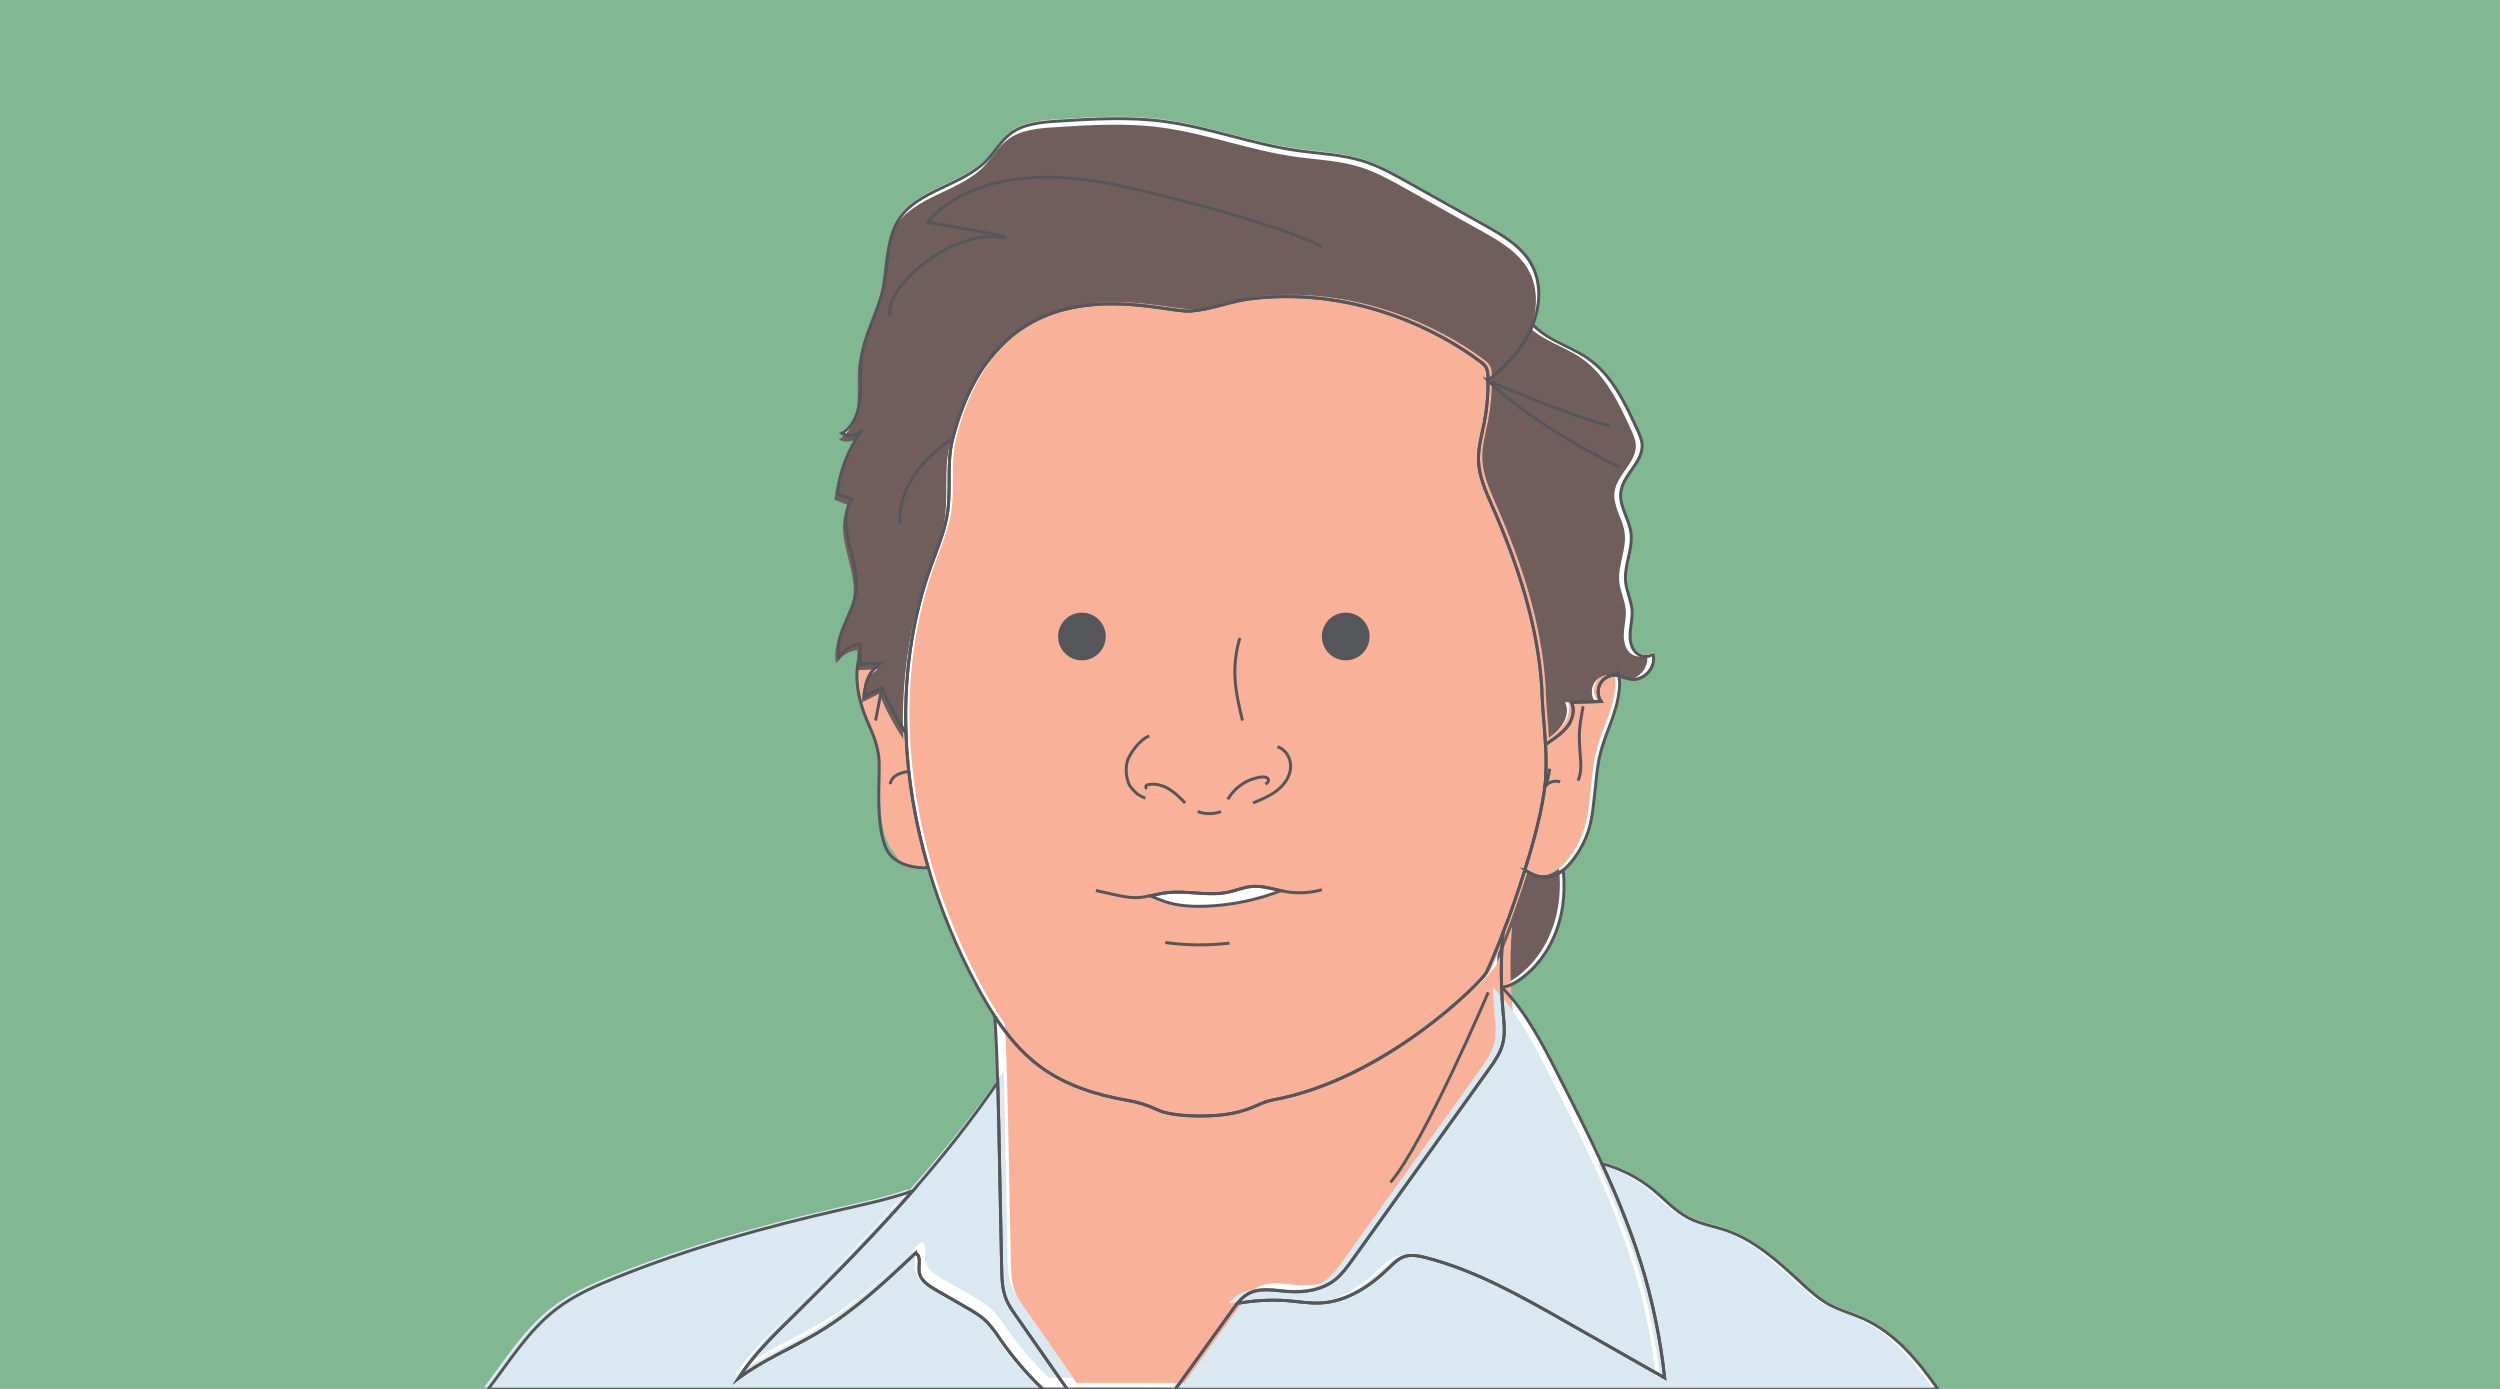 <?xml version="1.0" encoding="UTF-8"?>
<svg id="Layer_1" xmlns="http://www.w3.org/2000/svg" version="1.1" viewBox="0 0 841.89 467.72">
  <!-- Generator: Adobe Illustrator 29.0.0, SVG Export Plug-In . SVG Version: 2.1.0 Build 186)  -->
  <defs>
    <style>
      .st0 {
        fill: #55565a;
      }

      .st1 {
        fill: #81b791;
      }

      .st2 {
        fill: #705e5c;
      }

      .st3 {
        fill: #f9b19a;
      }

      .st4 {
        fill: #fff;
      }

      .st5 {
        fill: #dae9f1;
      }

      .st6 {
        fill: none;
        stroke: #55565a;
        stroke-miterlimit: 10;
      }
    </style>
  </defs>
  <rect class="st1" y="-2.32" width="841.89" height="472.36"/>
  <g>
    <path class="st4" d="M513.46,292.28s0-.04,0-.06c-2.31,7.4-4.91,14.82-7.38,21.25-.54,6.07-.7,12.17-.5,18.26,0,0,0,0,0,0,1.7.02,3.55-.77,5.04-1.72,7.68-4.88,12.83-13.19,14.87-22.05,1.17-5.1,1.37-10.36.84-15.57-1.17.94-2.47,1.68-3.91,2.08-2.86.8-6.35-.12-8.97-2.19Z"/>
    <path class="st4" d="M545.04,226.84c-.06-.01-.12-.04-.18-.05-2.21-.42-4.62.6-5.85,2.48-1.23,1.88-1.2,4.5.08,6.35-3.32.09-6.64.19-9.96.28,1.18,2.46.46,5.5-1.1,7.74-1.57,2.24-3.86,3.85-6.1,5.41-.52.36-1.03.72-1.55,1.08.19,3.75.26,7.65,0,11.55-.3,4.53-1.41,10.36-3.01,16.73-1.11,4.42-2.45,9.11-3.91,13.8,0,.02,0,.04,0,.06,2.61,2.07,6.11,2.98,8.97,2.19,1.44-.4,2.74-1.14,3.91-2.08,1.15-.92,2.18-2.03,3.09-3.18,2.97-3.75,5.08-8.17,6.13-12.83,1.25-5.57,1.64-14.45,2.6-20.08,1.64-9.61,6.16-15.37,7.1-25.08.14-1.4.08-2.93-.22-4.38Z"/>
    <path class="st4" d="M296.93,230.97l-5.73,2.84c-.39-4.26,1.66-8.67,5.18-11.1-2.3.1-4.59.2-6.89.3l.02-3.02c-1.75,5.23-1.11,11.37.49,16.8,2.1,7.18,4.86,9.95,5.83,17.37,1.22,9.32-.73,23.74,4.38,31.63.85,1.31,1.89,2.49,2.63,3.85.33.61,2.36,2.22,3,2.3,2.21.27,4.47.12,6.63-.41-4.34-14.81-6.95-30.08-7.49-45.34-3.19-4.78-5.91-9.87-8.06-15.2Z"/>
    <path class="st4" d="M351.14,467.22c-5.29-5.07-10.09-10.65-14.28-16.66-1.55-2.23-3.05-4.54-5.02-6.41-1.97-1.87-4.35-3.25-6.71-4.6-3.37-1.94-6.75-3.88-10.12-5.82-2.5-1.44-5.28-3.28-5.58-6.15-.24-2.22.8-5.21-1.21-6.19-10.29,9.68-20.69,19.44-32.81,26.71-8.87,5.32-18.6,9.26-26.88,15.48,5.02-7.85,11.79-14.41,18.44-20.94,13.88-13.65,27.56-27.6,40.37-42.26-7.66,2.71-15.77,4.46-23.71,6.25-25.93,5.87-51.62,13.06-76.28,23-7.03,2.83-14.04,5.93-20.06,10.54-9.44,7.22-15.76,17.58-23.03,27.06h186.88Z"/>
    <path class="st4" d="M308.22,421.39c2.01.97.97,3.97,1.21,6.19.31,2.86,3.09,4.71,5.58,6.15,3.37,1.94,6.75,3.88,10.12,5.82,2.36,1.36,4.74,2.73,6.71,4.6,1.97,1.87,3.46,4.18,5.02,6.41,4.19,6.01,8.99,11.59,14.28,16.66h8.19c-.56-.8-1.12-1.6-1.68-2.4-5.24-7.52-10.49-15.03-15.73-22.55-1.14-1.64-2.3-3.29-3.08-5.13-1.45-3.41-1.55-7.23-1.62-10.93-.08-3.78-.15-7.56-.23-11.34-.2-9.82-.39-19.65-.59-29.47-.03-1.75-.07-3.5-.1-5.26-.02-1.23-.05-2.46-.07-3.69-.09-4.22-.18-8.45-.3-12.68-8.75,12.79-18.39,24.92-28.59,36.6-12.81,14.66-26.48,28.61-40.37,42.26-6.65,6.53-13.42,13.09-18.44,20.94,8.27-6.21,18-10.15,26.88-15.48,12.12-7.27,22.52-17.03,32.81-26.71Z"/>
    <polygon class="st4" points="505.57 331.73 505.57 331.73 505.57 331.73 505.57 331.73"/>
    <path class="st4" d="M652.55,467.22c-6.84-9.8-14.62-19.1-25.4-23.89-3.77-1.67-7.81-2.74-11.42-4.73-3.42-1.89-6.35-4.56-9.22-7.21-7.62-7.02-15.49-14.29-25.28-17.67-4.28-1.48-8.87-2.18-12.88-4.29-4.43-2.33-7.83-6.18-11.69-9.37-5.04-4.16-11.01-7.17-17.32-8.87,5.01,10.88,9.55,21.94,13.1,33.37,3.93,12.64,6.62,25.66,8.04,38.82-11.2-6.37-22.41-12.74-33.61-19.11-14.95-8.5-30.12-17.09-46.78-21.38-2.41-.62-5-1.14-7.36-.33-2.09.72-3.7,2.39-5.28,3.94-6.23,6.05-14.01,11.16-22.68,11.65-3.81.21-7.6-.47-11.41-.77-5.59-.43-11.16-.02-16.7.85-.59.72-1.14,1.48-1.68,2.23-6.43,8.92-12.86,17.84-19.29,26.77h256.86Z"/>
    <path class="st4" d="M552.44,424.56c-3.55-11.43-8.09-22.5-13.1-33.37-4.71-10.22-9.82-20.28-14.93-30.3-5.28-10.35-10.69-20.88-18.83-29.15,0,0,0,0,0,0,.1,2.83.26,5.66.52,8.48.33,3.64.79,7.38-.18,10.9-.86,3.12-2.78,5.82-4.67,8.46-9.07,12.65-18.13,25.3-27.2,37.95-1.87,2.61-3.75,5.23-5.62,7.84-4.39,6.13-8.78,12.25-13.17,18.38-1.67,2.33-3.38,4.7-5.61,6.5-4.37,3.51-10.32,4.48-15.9,4.06-4.64-.35-9.66-1.48-13.67.87-1.33.77-2.41,1.86-3.38,3.06,5.54-.87,11.11-1.28,16.7-.85,3.8.3,7.6.98,11.41.77,8.67-.49,16.45-5.59,22.68-11.65,1.59-1.54,3.19-3.21,5.28-3.94,2.36-.81,4.94-.29,7.36.33,16.65,4.29,31.83,12.88,46.78,21.38,11.2,6.37,22.41,12.74,33.61,19.11-1.42-13.16-4.11-26.18-8.04-38.82Z"/>
    <path class="st4" d="M336.23,376.45c.03,1.23.05,2.46.07,3.69.03,1.75.07,3.5.1,5.26.2,9.82.39,19.65.59,29.47.08,3.78.15,7.56.23,11.34.07,3.71.17,7.52,1.62,10.93.78,1.84,1.94,3.49,3.08,5.13,5.24,7.52,10.49,15.03,15.73,22.55.56.8,1.12,1.6,1.68,2.4h36.36c6.43-8.92,12.86-17.84,19.29-26.77.54-.75,1.09-1.51,1.68-2.23.98-1.2,2.06-2.29,3.38-3.06,4.01-2.35,9.04-1.22,13.67-.87,5.59.42,11.54-.54,15.9-4.06,2.24-1.8,3.94-4.17,5.61-6.5,4.39-6.13,8.78-12.25,13.17-18.38,1.87-2.61,3.75-5.23,5.62-7.84,9.07-12.65,18.13-25.3,27.2-37.95,1.89-2.63,3.81-5.34,4.67-8.46.97-3.52.52-7.26.18-10.9-.26-2.82-.42-5.65-.52-8.48,0,0,0,0,0,0-.2-6.09-.04-12.19.5-18.26-2.05,5.34-4,9.99-5.61,13.39-1.38,2.92-33.92,36.13-71.78,42.9-1.7.3-3.32.89-4.89,1.61-4.69,2.16-8.88,3.22-14.5,3.64-5.12.38-12.67.25-17.61-1.14-.73-.21-1.65-.59-2.57-1.02-2.98-1.39-6.15-2.35-9.39-2.9-10.62-1.81-21.07-5.1-29.67-11.49-6.06-4.51-10.91-10.35-15.08-16.69.46,7.36.75,14.69.95,22,.12,4.23.21,8.46.3,12.68Z"/>
    <path class="st4" d="M556.51,219.59c-1.7,1.61-4.72.88-6.16-.96s-1.64-4.37-1.44-6.7c.21-2.33.76-4.65.61-6.98-.22-3.28-1.83-6.33-2.17-9.6-.58-5.56,2.54-11.05,1.79-16.59-.64-4.7-4.01-8.98-3.41-13.68.76-5.9,7.57-10.09,7.16-16.03-.12-1.68-.83-3.26-1.52-4.79-4.11-9.02-8.57-18.48-16.68-24.17-3.75-2.63-8.08-4.3-12.08-6.52-2.37-1.31-4.67-2.91-6.53-4.86-.42,1.07-.89,2.12-1.41,3.13-3.32,6.36-8.43,11.55-13.65,15.72.05,4.7-.36,9.41-1.26,14.02-.85,4.33-2.12,8.64-1.95,13.05.21,5.34,2.5,10.33,4.64,15.22,8.49,19.38,15.29,39.81,16.65,60.91.02.24.04.48.05.72.03,5.03.85,11.57,1.21,18.64.52-.36,1.03-.72,1.55-1.08,2.24-1.56,4.54-3.17,6.1-5.41,1.57-2.24,2.29-5.28,1.1-7.74,3.32-.09,6.64-.19,9.96-.28-1.27-1.85-1.3-4.47-.08-6.35,1.23-1.88,3.64-2.91,5.85-2.48.06.01.12.04.18.05,1.27.28,2.43.95,3.69,1.25,4.55,1.1,9.29-4.07,7.79-8.51Z"/>
    <path class="st4" d="M515.62,88.34c-3.38-6.11-9.78-9.82-15.88-13.23-8.49-4.75-16.98-9.5-25.47-14.25-5.03-2.81-10.1-5.65-15.61-7.34-7.05-2.17-14.53-2.4-21.83-3.44-15.27-2.16-29.88-7.86-45.17-9.85-11.83-1.54-23.81-.82-35.71-.05-5.54.36-11.44.86-15.84,4.25-3.14,2.42-5.12,6.02-7.86,8.88-8.46,8.8-23.55,9.96-29.91,20.38-3.99,6.53-3.26,14.79-4.87,22.28-1.79,8.37-6.58,15.97-7.54,24.47-.5,4.46.08,8.98-.39,13.44-.47,4.46-2.27,9.15-6.15,11.4,2.14,1.46,5.42.85,6.89-1.29-4.62,6.33-7.55,13.87-8.42,21.65,1.63.63,3.25,1.27,4.88,1.9-5.79,8.96,2.95,20.65,1.45,31.22-1.08,7.6-7.49,14.49-5.72,21.96,1.52-2.46,4.22-4.16,7.09-4.46,0,1.24-.02,2.49-.03,3.73l-.02,3.02c2.3-.1,4.59-.2,6.89-.3-3.52,2.44-5.57,6.84-5.18,11.1l5.73-2.84c2.15,5.33,4.87,10.43,8.06,15.2-.38-10.65.26-21.29,2.03-31.75,1.38-8.19,3.44-16.28,6.27-24.17,1.93-5.39,4.2-10.7,5.36-16.31,1.8-8.78-.19-18.1,2.05-26.78,16.13-62.44,69.91-42.08,80.26-43.04,7.98-.74,13.1-3.4,21.06-4.27,36.31-3.96,63.83,12.55,73.21,19,1.45,1,2.49,1.77,3.03,2.17.73.54,1.47,1.09,1.95,1.85.67,1.06.76,2.38.79,3.64,0,.35,0,.7,0,1.04,5.22-4.17,10.33-9.36,13.65-15.72.53-1.01,1-2.06,1.41-3.13,2.58-6.61,2.94-14.22-.46-20.37Z"/>
    <path class="st4" d="M520.36,250.14c-.36-7.07-1.18-13.62-1.21-18.64-.01-.24-.04-.48-.05-.72-1.36-21.11-8.15-41.54-16.65-60.91-2.14-4.89-4.44-9.89-4.64-15.22-.17-4.41,1.1-8.72,1.95-13.05.9-4.61,1.31-9.32,1.26-14.02,0-.35.01-.7,0-1.04-.03-1.26-.12-2.58-.79-3.64-.48-.76-1.23-1.31-1.95-1.85-.55-.4-1.58-1.17-3.03-2.17-9.38-6.46-36.9-22.96-73.21-19-7.96.87-13.08,3.53-21.06,4.27-10.35.96-64.13-19.4-80.26,43.04-2.24,8.68-.25,18-2.05,26.78-1.15,5.61-3.42,10.92-5.36,16.31-2.83,7.89-4.89,15.98-6.27,24.17-1.77,10.46-2.41,21.1-2.03,31.75.54,15.26,3.15,30.53,7.49,45.34,4.05,13.83,9.6,27.26,16.39,39.87,1.89,3.52,3.91,7.02,6.11,10.37,4.16,6.35,9.01,12.19,15.08,16.69,8.6,6.39,19.05,9.68,29.67,11.49,3.24.55,6.41,1.51,9.39,2.9.92.43,1.84.81,2.57,1.02,4.94,1.39,12.49,1.52,17.61,1.14,5.62-.41,9.81-1.48,14.5-3.64,1.56-.72,3.19-1.3,4.89-1.61,37.81-7.16,70.4-39.98,71.78-42.9,1.61-3.4,3.56-8.06,5.61-13.39,2.47-6.43,5.08-13.84,7.38-21.25,1.46-4.69,2.8-9.37,3.91-13.8,1.6-6.37,2.71-12.2,3.01-16.73.25-3.9.19-7.8,0-11.55Z"/>
  </g>
  <g>
    <path class="st2" d="M512.14,292.28s0-.04,0-.06c-2.31,7.4-4.91,14.82-7.38,21.25-.54,6.07-.7,12.17-.5,18.26,0,0,0,0,0,0,1.7.02,3.55-.77,5.04-1.72,7.68-4.88,12.83-13.19,14.87-22.05,1.17-5.1,1.37-10.36.84-15.57-1.17.94-2.47,1.68-3.91,2.08-2.86.8-6.35-.12-8.97-2.19Z"/>
    <path class="st3" d="M543.72,226.84c-.06-.01-.12-.04-.18-.05-2.21-.42-4.62.6-5.85,2.48-1.23,1.88-1.2,4.5.08,6.35-3.32.09-6.64.19-9.96.28,1.18,2.46.46,5.5-1.1,7.74-1.57,2.24-3.86,3.85-6.1,5.41-.52.36-1.03.72-1.55,1.08.19,3.75.26,7.65,0,11.55-.3,4.53-1.41,10.36-3.01,16.73-1.11,4.42-2.45,9.11-3.91,13.8,0,.02,0,.04,0,.06,2.61,2.07,6.11,2.98,8.97,2.19,1.44-.4,2.74-1.14,3.91-2.08,1.15-.92,2.18-2.03,3.09-3.18,2.97-3.75,5.08-8.17,6.13-12.83,1.25-5.57,1.64-14.45,2.6-20.08,1.64-9.61,6.16-15.37,7.1-25.08.14-1.4.08-2.93-.22-4.38Z"/>
    <path class="st3" d="M296.93,230.97l-5.73,2.84c-.39-4.26,1.66-8.67,5.18-11.1-2.3.1-4.59.2-6.89.3l.02-3.02c-1.75,5.23-1.11,11.37.49,16.8,2.1,7.18,4.86,9.95,5.83,17.37,1.22,9.32-.73,23.74,4.38,31.63.85,1.31,1.89,2.49,2.63,3.85.33.61,2.36,2.22,3,2.3,2.21.27,4.47.12,6.63-.41-4.34-14.81-6.95-30.08-7.49-45.34-3.19-4.78-5.91-9.87-8.06-15.2Z"/>
    <path class="st5" d="M349.83,467.22c-5.29-5.07-10.09-10.65-14.28-16.66-1.55-2.23-3.05-4.54-5.02-6.41-1.97-1.87-4.35-3.25-6.71-4.6-3.37-1.94-6.75-3.88-10.12-5.82-2.5-1.44-5.28-3.28-5.58-6.15-.24-2.22.8-5.21-1.21-6.19-10.29,9.68-20.69,19.44-32.81,26.71-8.87,5.32-18.6,9.26-26.88,15.48,5.02-7.85,11.79-14.41,18.44-20.94,13.88-13.65,27.56-27.6,40.37-42.26-7.66,2.71-15.77,4.46-23.71,6.25-25.93,5.87-51.62,13.06-76.28,23-7.03,2.83-14.04,5.93-20.06,10.54-9.44,7.22-15.76,17.58-23.03,27.06h186.88Z"/>
    <path class="st5" d="M651.05,467.85c-6.84-9.8-14.62-19.1-25.4-23.89-3.77-1.67-7.81-2.74-11.42-4.73-3.42-1.89-6.35-4.56-9.22-7.21-7.62-7.02-15.49-14.29-25.28-17.67-4.28-1.48-8.87-2.18-12.88-4.29-4.43-2.33-7.83-6.18-11.69-9.37-5.04-4.16-11.01-7.17-17.32-8.87,5.01,10.88,9.55,21.94,13.1,33.37,3.93,12.64,6.62,25.66,8.04,38.82-11.2-6.37-22.41-12.74-33.61-19.11-14.95-8.5-30.12-17.09-46.78-21.38-2.41-.62-5-1.14-7.36-.33-2.09.72-3.7,2.39-5.28,3.94-6.23,6.05-14.01,11.16-22.68,11.65-3.81.21-7.6-.47-11.41-.77-5.59-.43-11.16-.02-16.7.85-.59.72-1.14,1.48-1.68,2.23-6.43,8.92-12.86,17.84-19.29,26.77h256.86Z"/>
    <path class="st3" d="M339.43,374.92c.03,1.23.05,2.46.07,3.69.03,1.75.07,3.5.1,5.26.2,9.82.39,19.65.59,29.47.08,3.78.15,7.56.23,11.34.07,3.71.17,7.52,1.62,10.93.78,1.84,1.94,3.49,3.08,5.13,5.24,7.52,10.49,15.03,15.73,22.55.56.8,1.12,1.6,1.68,2.4h36.36c6.43-8.92,12.86-17.84,19.29-26.77.54-.75,1.09-1.51,1.68-2.23.98-1.2,2.06-2.29,3.38-3.06,4.01-2.35,9.04-1.22,13.67-.87,5.59.42,11.54-.54,15.9-4.06,2.24-1.8,3.94-4.17,5.61-6.5,4.39-6.13,8.78-12.25,13.17-18.38,1.87-2.61,3.75-5.23,5.62-7.84,9.07-12.65,18.13-25.3,27.2-37.95,1.89-2.63,3.81-5.34,4.67-8.46.97-3.52.52-7.26.18-10.9-.26-2.82-.42-5.65-.52-8.48,0,0,0,0,0,0-.2-6.09-.04-12.19.5-18.26-2.05,5.34-4,9.99-5.61,13.39-1.38,2.92-33.92,36.13-71.78,42.9-1.7.3-3.32.89-4.89,1.61-4.69,2.16-8.88,3.22-14.5,3.64-5.12.38-12.67.25-17.61-1.14-.73-.21-1.65-.59-2.57-1.02-2.98-1.39-6.15-2.35-9.39-2.9-10.62-1.81-21.07-5.1-29.67-11.49-6.06-4.51-10.91-10.35-15.08-16.69.46,7.36.75,14.69.95,22,.12,4.23.21,8.46.3,12.68Z"/>
    <path class="st2" d="M554.48,220.21c-1.7,1.61-4.72.88-6.16-.96s-1.64-4.37-1.44-6.7c.21-2.33.76-4.65.61-6.98-.22-3.28-1.83-6.33-2.17-9.6-.58-5.56,2.54-11.05,1.79-16.59-.64-4.7-4.01-8.98-3.41-13.68.76-5.9,7.57-10.09,7.16-16.03-.12-1.68-.83-3.26-1.52-4.79-4.11-9.02-8.57-18.48-16.68-24.17-3.75-2.63-8.08-4.3-12.08-6.52-2.37-1.31-4.67-2.91-6.53-4.86-.42,1.07-.89,2.12-1.41,3.13-3.32,6.36-8.43,11.55-13.65,15.72.05,4.7-.36,9.41-1.26,14.02-.85,4.33-2.12,8.64-1.95,13.05.21,5.34,2.5,10.33,4.64,15.22,8.49,19.38,15.29,39.81,16.65,60.91.02.24.04.48.05.72.03,5.03.85,11.57,1.21,18.64.52-.36,1.03-.72,1.55-1.08,2.24-1.56,4.54-3.17,6.1-5.41,1.57-2.24,2.29-5.28,1.1-7.74,3.32-.09,6.64-.19,9.96-.28-1.27-1.85-1.3-4.47-.08-6.35,1.23-1.88,3.64-2.91,5.85-2.48.06.01.12.04.18.05,1.27.28,2.43.95,3.69,1.25,4.55,1.1,9.29-4.07,7.79-8.51Z"/>
    <path class="st2" d="M514.76,91.01c-3.38-6.11-9.78-9.82-15.88-13.23-8.49-4.75-16.98-9.5-25.47-14.25-5.03-2.81-10.1-5.65-15.61-7.34-7.05-2.17-14.53-2.4-21.83-3.44-15.27-2.16-29.88-7.86-45.17-9.85-11.83-1.54-23.81-.82-35.71-.05-5.54.36-11.44.86-15.84,4.25-3.14,2.42-5.12,6.02-7.86,8.88-8.46,8.8-23.55,9.96-29.91,20.38-3.99,6.53-3.26,14.79-4.87,22.28-1.79,8.37-6.58,15.97-7.54,24.47-.5,4.46.08,8.98-.39,13.44-.47,4.46-2.27,9.15-6.15,11.4,2.14,1.46,5.42.85,6.89-1.29-4.62,6.33-7.55,13.87-8.42,21.65,1.63.63,3.25,1.27,4.88,1.9-5.79,8.96,2.95,20.65,1.45,31.22-1.08,7.6-7.49,14.49-5.72,21.96,1.52-2.46,4.22-4.16,7.09-4.46,0,1.24-.02,2.49-.03,3.73l-.02,3.02c2.3-.1,4.59-.2,6.89-.3-3.52,2.44-5.57,6.84-5.18,11.1l5.73-2.84c2.15,5.33,4.87,10.43,8.06,15.2-.38-10.65.26-21.29,2.03-31.75,1.38-8.19,3.44-16.28,6.27-24.17,1.93-5.39,4.2-10.7,5.36-16.31,1.8-8.78-.19-18.1,2.05-26.78,16.13-62.44,69.91-42.08,80.26-43.04,7.98-.74,13.1-3.4,21.06-4.27,36.31-3.96,63.83,12.55,73.21,19,1.45,1,2.49,1.77,3.03,2.17.73.54,1.47,1.09,1.95,1.85.67,1.06.76,2.38.79,3.64,0,.35,0,.7,0,1.04,5.22-4.17,10.33-9.36,13.65-15.72.53-1.01,1-2.06,1.41-3.13,2.58-6.61,2.94-14.22-.46-20.37Z"/>
    <path class="st3" d="M521.73,250.14c-.36-7.07-1.18-13.62-1.21-18.64-.01-.24-.04-.48-.05-.72-1.36-21.11-8.15-41.54-16.65-60.91-2.14-4.89-4.44-9.89-4.64-15.22-.17-4.41,1.1-8.72,1.95-13.05.9-4.61,1.31-9.32,1.26-14.02,0-.35.01-.7,0-1.04-.03-1.26-.12-2.58-.79-3.64-.48-.76-1.23-1.31-1.95-1.85-.55-.4-1.58-1.17-3.03-2.17-9.38-6.46-36.9-22.96-73.21-19-7.96.87-13.08,3.53-21.06,4.27-10.35.96-64.13-19.4-80.26,43.04-2.24,8.68-.25,18-2.05,26.78-1.15,5.61-3.42,10.92-5.36,16.31-2.83,7.89-4.89,15.98-6.27,24.17-1.77,10.46-2.41,21.1-2.03,31.75.54,15.26,3.15,30.53,7.49,45.34,4.05,13.83,9.6,27.26,16.39,39.87,1.89,3.52,3.91,7.02,6.11,10.37,4.16,6.35,9.01,12.19,15.08,16.69,8.6,6.39,19.05,9.68,29.67,11.49,3.24.55,6.41,1.51,9.39,2.9.92.43,1.84.81,2.57,1.02,4.94,1.39,12.49,1.52,17.61,1.14,5.62-.41,9.81-1.48,14.5-3.64,1.56-.72,3.19-1.3,4.89-1.61,37.81-7.16,70.4-39.98,71.78-42.9,1.61-3.4,3.56-8.06,5.61-13.39,2.47-6.43,5.08-13.84,7.38-21.25,1.46-4.69,2.8-9.37,3.91-13.8,1.6-6.37,2.71-12.2,3.01-16.73.25-3.9.19-7.8,0-11.55Z"/>
    <path class="st5" d="M310.32,418.17c2.01.97.97,3.97,1.21,6.19.31,2.86,3.09,4.71,5.58,6.15,3.37,1.94,6.75,3.88,10.12,5.82,2.36,1.36,4.74,2.73,6.71,4.6,1.97,1.87,3.46,4.18,5.02,6.41,4.19,6.01,8.99,11.59,14.28,16.66h8.19c-.56-.8-1.12-1.6-1.68-2.4-5.24-7.52-10.49-15.03-15.73-22.55-1.14-1.64-2.3-3.29-3.08-5.13-1.45-3.41-1.55-7.23-1.62-10.93-.08-3.78-.15-7.56-.23-11.34-.2-9.82-.39-19.65-.59-29.47-.03-1.75-.07-3.5-.1-5.26-.02-1.23-.05-2.46-.07-3.69-.09-4.22-.18-8.45-.3-12.68-8.75,12.79-18.39,24.92-28.59,36.6-12.81,14.66-26.48,28.61-40.37,42.26-6.65,6.53-13.42,13.09-18.44,20.94,8.27-6.21,18-10.15,26.88-15.48,12.12-7.27,22.52-17.03,32.81-26.71Z"/>
    <path class="st5" d="M549.58,425.19c-3.55-11.43-8.09-22.5-13.1-33.37-4.71-10.22-9.82-20.28-14.93-30.3-5.28-10.35-10.69-20.88-18.83-29.15,0,0,0,0,0,0,.1,2.83.26,5.66.52,8.48.33,3.64.79,7.38-.18,10.9-.86,3.12-2.78,5.82-4.67,8.46-9.07,12.65-18.13,25.3-27.2,37.95-1.87,2.61-3.75,5.23-5.62,7.84-4.39,6.13-8.78,12.25-13.17,18.38-1.67,2.33-3.38,4.7-5.61,6.5-4.37,3.51-10.32,4.48-15.9,4.06-4.64-.35-9.66-1.48-13.67.87-1.33.77-2.41,1.86-3.38,3.06,5.54-.87,11.11-1.28,16.7-.85,3.8.3,7.6.98,11.41.77,8.67-.49,16.45-5.59,22.68-11.65,1.59-1.54,3.19-3.21,5.28-3.94,2.36-.81,4.94-.29,7.36.33,16.65,4.29,31.83,12.88,46.78,21.38,11.2,6.37,22.41,12.74,33.61,19.11-1.42-13.16-4.11-26.18-8.04-38.82Z"/>
  </g>
  <path class="st6" d="M399.11,270.4c-1.88-1.91-3.8-3.84-6.17-5.09-2-1.05-4.4-1.55-6.56-1-.61.16-.69,1.01-.13,1.31"/>
  <path class="st6" d="M413.49,269.18c2.35-4.14,6.77-7.04,11.51-7.53.92-.1,2.19.2,2.18,1.13,0,.57-.54.97-1.02,1.29"/>
  <path class="st6" d="M421.93,270.4c2.82-1.14,5.68-2.31,8.08-4.17s4.34-4.55,4.6-7.58-1.51-6.32-4.43-7.16"/>
  <path class="st6" d="M385.7,268.83c-2.65-1.27-2.67-1.25-4.63-3.43-1.97-2.18-2.35-7.35-1.09-10,1.38-2.89,4.34-6.62,7.03-7.55"/>
  <path class="st6" d="M411.19,273.31c-2.5.92-5.34.92-7.84,0"/>
  <path class="st4" d="M421.45,298.53c-2.63.25-5.11,1.33-7.7,1.89-6.87,1.5-14.06-.66-21.04.23-1.79.23-3.55.65-5.32,1.01,1.7.72,3.4,1.47,5.14,2.03,4.36,1.41,9.02,1.65,13.6,1.48,8.63-.33,17.2-2.12,25.26-5.22-3.31-.71-6.59-1.74-9.94-1.42Z"/>
  <path class="st6" d="M414.07,317.59c-7.19.86-14.48.8-21.66-.18"/>
  <path class="st6" d="M533.11,237.84c-1.23,7.33-1.56,8.5-.99,15.91.24,3.09.6,6.36-.73,9.15"/>
  <path class="st6" d="M525.39,263.29c-2.07-.72-4.59.33-5.54,2.3,1.28-1.98,1.66-4.39,2.01-6.72"/>
  <path class="st6" d="M418.41,242.65c-1.15-4.8-2.3-9.63-2.53-14.56-.21-4.46.36-8.96,1.66-13.24"/>
  <g>
    <path class="st6" d="M513.55,292.91s0-.04,0-.06c-2.31,7.4-4.91,14.82-7.38,21.25-.54,6.07-.7,12.17-.5,18.26,0,0,0,0,0,0,1.7.02,3.55-.77,5.04-1.72,7.68-4.88,12.83-13.19,14.87-22.05,1.17-5.1,1.37-10.36.84-15.57-1.17.94-2.47,1.68-3.91,2.08-2.86.8-6.35-.12-8.97-2.19Z"/>
    <path class="st6" d="M545.13,227.47c-.06-.01-.12-.04-.18-.05-2.21-.42-4.62.6-5.85,2.48-1.23,1.88-1.2,4.5.08,6.35-3.32.09-6.64.19-9.96.28,1.18,2.46.46,5.5-1.1,7.74-1.57,2.24-3.86,3.85-6.1,5.41-.52.36-1.03.72-1.55,1.08.19,3.75.26,7.65,0,11.55-.3,4.53-1.41,10.36-3.01,16.73-1.11,4.42-2.45,9.11-3.91,13.8,0,.02,0,.04,0,.06,2.61,2.07,6.11,2.98,8.97,2.19,1.44-.4,2.74-1.14,3.91-2.08,1.15-.92,2.18-2.03,3.09-3.18,2.97-3.75,5.08-8.17,6.13-12.83,1.25-5.57,1.64-14.45,2.6-20.08,1.64-9.61,6.16-15.37,7.1-25.08.14-1.4.08-2.93-.22-4.38Z"/>
    <path class="st6" d="M297.02,231.6l-5.73,2.84c-.39-4.26,1.66-8.67,5.18-11.1-2.3.1-4.59.2-6.89.3l.02-3.02c-1.75,5.23-1.11,11.37.49,16.8,2.1,7.18,4.86,9.95,5.83,17.37.75,5.72-1.53,21.88,2.5,30.96,2.53,5.7,10.42,6.79,14.15,6.41-4.34-14.81-6.95-30.08-7.49-45.34-3.19-4.78-5.91-9.87-8.06-15.2Z"/>
    <path class="st6" d="M351.23,467.85c-5.29-5.07-10.09-10.65-14.28-16.66-1.55-2.23-3.05-4.54-5.02-6.41-1.97-1.87-4.35-3.25-6.71-4.6-3.37-1.94-6.75-3.88-10.12-5.82-2.5-1.44-5.28-3.28-5.58-6.15-.24-2.22.8-5.21-1.21-6.19-10.29,9.68-20.69,19.44-32.81,26.71-8.87,5.32-18.6,9.26-26.88,15.48,5.02-7.85,11.79-14.41,18.44-20.94,13.88-13.65,27.56-27.6,40.37-42.26-7.66,2.71-15.77,4.46-23.71,6.25-25.93,5.87-51.62,13.06-76.28,23-7.03,2.83-14.04,5.93-20.06,10.54-9.44,7.22-15.76,17.58-23.03,27.06h186.88Z"/>
    <path class="st6" d="M308.31,422.02c2.01.97.97,3.97,1.21,6.19.31,2.86,3.09,4.71,5.58,6.15,3.37,1.94,6.75,3.88,10.12,5.82,2.36,1.36,4.74,2.73,6.71,4.6,1.97,1.87,3.46,4.18,5.02,6.41,4.19,6.01,8.99,11.59,14.28,16.66h8.19c-.56-.8-1.12-1.6-1.68-2.4-5.24-7.52-10.49-15.03-15.73-22.55-1.14-1.64-2.3-3.29-3.08-5.13-1.45-3.41-1.55-7.23-1.62-10.93-.08-3.78-.15-7.56-.23-11.34-.2-9.82-.39-19.65-.59-29.47-.03-1.75-.07-3.5-.1-5.26-.02-1.23-.05-2.46-.07-3.69-.09-4.22-.18-8.45-.3-12.68-8.75,12.79-18.39,24.92-28.59,36.6-12.81,14.66-26.48,28.61-40.37,42.26-6.65,6.53-13.42,13.09-18.44,20.94,8.27-6.21,18-10.15,26.88-15.48,12.12-7.27,22.52-17.03,32.81-26.71Z"/>
    <path class="st6" d="M652.64,467.85c-6.84-9.8-14.62-19.1-25.4-23.89-3.77-1.67-7.81-2.74-11.42-4.73-3.42-1.89-6.35-4.56-9.22-7.21-7.62-7.02-15.49-14.29-25.28-17.67-4.28-1.48-8.87-2.18-12.88-4.29-4.43-2.33-7.83-6.18-11.69-9.37-5.04-4.16-11.01-7.17-17.32-8.87,5.01,10.88,9.55,21.94,13.1,33.37,3.93,12.64,6.62,25.66,8.04,38.82-11.2-6.37-22.41-12.74-33.61-19.11-14.95-8.5-30.12-17.09-46.78-21.38-2.41-.62-5-1.14-7.36-.33-2.09.72-3.7,2.39-5.28,3.94-6.23,6.05-14.01,11.16-22.68,11.65-3.81.21-7.6-.47-11.41-.77-5.59-.43-11.16-.02-16.7.85-.59.72-1.14,1.48-1.68,2.23-6.43,8.92-12.86,17.84-19.29,26.77h256.86Z"/>
    <path class="st6" d="M552.53,425.19c-3.55-11.43-8.09-22.5-13.1-33.37-4.71-10.22-9.82-20.28-14.93-30.3-5.28-10.35-10.69-20.88-18.83-29.15,0,0,0,0,0,0,.1,2.83.26,5.66.52,8.48.33,3.64.79,7.38-.18,10.9-.86,3.12-2.78,5.82-4.67,8.46-9.07,12.65-18.13,25.3-27.2,37.95-1.87,2.61-3.75,5.23-5.62,7.84-4.39,6.13-8.78,12.25-13.17,18.38-1.67,2.33-3.38,4.7-5.61,6.5-4.37,3.51-10.32,4.48-15.9,4.06-4.64-.35-9.66-1.48-13.67.87-1.33.77-2.41,1.86-3.38,3.06,5.54-.87,11.11-1.28,16.7-.85,3.8.3,7.6.98,11.41.77,8.67-.49,16.45-5.59,22.68-11.65,1.59-1.54,3.19-3.21,5.28-3.94,2.36-.81,4.94-.29,7.36.33,16.65,4.29,31.83,12.88,46.78,21.38,11.2,6.37,22.41,12.74,33.61,19.11-1.42-13.16-4.11-26.18-8.04-38.82Z"/>
    <path class="st6" d="M336.32,377.08c.03,1.23.05,2.46.07,3.69.03,1.75.07,3.5.1,5.26.2,9.82.39,19.65.59,29.47.08,3.78.15,7.56.23,11.34.07,3.71.17,7.52,1.62,10.93.78,1.84,1.94,3.49,3.08,5.13,5.24,7.52,10.49,15.03,15.73,22.55.56.8,1.12,1.6,1.68,2.4h36.36c6.43-8.92,12.86-17.84,19.29-26.77.54-.75,1.09-1.51,1.68-2.23.98-1.2,2.06-2.29,3.38-3.06,4.01-2.35,9.04-1.22,13.67-.87,5.59.42,11.54-.54,15.9-4.06,2.24-1.8,3.94-4.17,5.61-6.5,4.39-6.13,8.78-12.25,13.17-18.38,1.87-2.61,3.75-5.23,5.62-7.84,9.07-12.65,18.13-25.3,27.2-37.95,1.89-2.63,3.81-5.34,4.67-8.46.97-3.52.52-7.26.18-10.9-.26-2.82-.42-5.65-.52-8.48,0,0,0,0,0,0-.2-6.09-.04-12.19.5-18.26-2.05,5.34-4,9.99-5.61,13.39-1.38,2.92-33.92,36.13-71.78,42.9-1.7.3-3.32.89-4.89,1.61-4.69,2.16-8.88,3.22-14.5,3.64-5.12.38-12.67.25-17.61-1.14-.73-.21-1.65-.59-2.57-1.02-2.98-1.39-6.15-2.35-9.39-2.9-10.62-1.81-21.07-5.1-29.67-11.49-6.06-4.51-10.91-10.35-15.08-16.69.46,7.36.75,14.69.95,22,.12,4.23.21,8.46.3,12.68Z"/>
    <path class="st6" d="M556.6,220.21c-1.7,1.61-4.72.88-6.16-.96s-1.64-4.37-1.44-6.7c.21-2.33.76-4.65.61-6.98-.22-3.28-1.83-6.33-2.17-9.6-.58-5.56,2.54-11.05,1.79-16.59-.64-4.7-4.01-8.98-3.41-13.68.76-5.9,7.57-10.09,7.16-16.03-.12-1.68-.83-3.26-1.52-4.79-4.11-9.02-8.57-18.48-16.68-24.17-3.75-2.63-8.08-4.3-12.08-6.52-2.37-1.31-4.67-2.91-6.53-4.86-.42,1.07-.89,2.12-1.41,3.13-3.32,6.36-8.43,11.55-13.65,15.72.05,4.7-.36,9.41-1.26,14.02-.85,4.33-2.12,8.64-1.95,13.05.21,5.34,2.5,10.33,4.64,15.22,8.49,19.38,15.29,39.81,16.65,60.91.02.24.04.48.05.72.03,5.03.85,11.57,1.21,18.64.52-.36,1.03-.72,1.55-1.08,2.24-1.56,4.54-3.17,6.1-5.41,1.57-2.24,2.29-5.28,1.1-7.74,3.32-.09,6.64-.19,9.96-.28-1.27-1.85-1.3-4.47-.08-6.35,1.23-1.88,3.64-2.91,5.85-2.48.06.01.12.04.18.05,1.27.28,2.43.95,3.69,1.25,4.55,1.1,9.29-4.07,7.79-8.51Z"/>
    <path class="st6" d="M515.71,88.97c-3.38-6.11-9.78-9.82-15.88-13.23-8.49-4.75-16.98-9.5-25.47-14.25-5.03-2.81-10.1-5.65-15.61-7.34-7.05-2.17-14.53-2.4-21.83-3.44-15.27-2.16-29.88-7.86-45.17-9.85-11.83-1.54-23.81-.82-35.71-.05-5.54.36-11.44.86-15.84,4.25-3.14,2.42-5.12,6.02-7.86,8.88-8.46,8.8-23.55,9.96-29.91,20.38-3.99,6.53-3.26,14.79-4.87,22.28-1.79,8.37-6.58,15.97-7.54,24.47-.5,4.46.08,8.98-.39,13.44-.47,4.46-2.27,9.15-6.15,11.4,2.14,1.46,5.42.85,6.89-1.29-4.62,6.33-7.55,13.87-8.42,21.65,1.63.63,3.25,1.27,4.88,1.9-5.79,8.96,2.95,20.65,1.45,31.22-1.08,7.6-7.49,14.49-5.72,21.96,1.52-2.46,4.22-4.16,7.09-4.46,0,1.24-.02,2.49-.03,3.73l-.02,3.02c2.3-.1,4.59-.2,6.89-.3-3.52,2.44-5.57,6.84-5.18,11.1l5.73-2.84c2.15,5.33,4.87,10.43,8.06,15.2-.38-10.65.26-21.29,2.03-31.75,1.38-8.19,3.44-16.28,6.27-24.17,1.93-5.39,4.2-10.7,5.36-16.31,1.8-8.78-.19-18.1,2.05-26.78,16.13-62.44,69.91-42.08,80.26-43.04,7.98-.74,13.1-3.4,21.06-4.27,36.31-3.96,63.83,12.55,73.21,19,1.45,1,2.49,1.77,3.03,2.17.73.54,1.47,1.09,1.95,1.85.67,1.06.76,2.38.79,3.64,0,.35,0,.7,0,1.04,5.22-4.17,10.33-9.36,13.65-15.72.53-1.01,1-2.06,1.41-3.13,2.58-6.61,2.94-14.22-.46-20.37Z"/>
    <path class="st6" d="M520.45,250.76c-.36-7.07-1.18-13.62-1.21-18.64-.01-.24-.04-.48-.05-.72-1.36-21.11-8.15-41.54-16.65-60.91-2.14-4.89-4.44-9.89-4.64-15.22-.17-4.41,1.1-8.72,1.95-13.05.9-4.61,1.31-9.32,1.26-14.02,0-.35.01-.7,0-1.04-.03-1.26-.12-2.58-.79-3.64-.48-.76-1.23-1.31-1.95-1.85-.55-.4-1.58-1.17-3.03-2.17-9.38-6.46-36.9-22.96-73.21-19-7.96.87-13.08,3.53-21.06,4.27-10.35.96-64.13-19.4-80.26,43.04-2.24,8.68-.25,18-2.05,26.78-1.15,5.61-3.42,10.92-5.36,16.31-2.83,7.89-4.89,15.98-6.27,24.17-1.77,10.46-2.41,21.1-2.03,31.75.54,15.26,3.15,30.53,7.49,45.34,4.05,13.83,9.6,27.26,16.39,39.87,1.89,3.52,3.91,7.02,6.11,10.37,4.16,6.35,9.01,12.19,15.08,16.69,8.6,6.39,19.05,9.68,29.67,11.49,3.24.55,6.41,1.51,9.39,2.9.92.43,1.84.81,2.57,1.02,4.94,1.39,12.49,1.52,17.61,1.14,5.62-.41,9.81-1.48,14.5-3.64,1.56-.72,3.19-1.3,4.89-1.61,37.81-7.16,70.4-39.98,71.78-42.9,1.61-3.4,3.56-8.06,5.61-13.39,2.47-6.43,5.08-13.84,7.38-21.25,1.46-4.69,2.8-9.37,3.91-13.8,1.6-6.37,2.71-12.2,3.01-16.73.25-3.9.19-7.8,0-11.55Z"/>
  </g>
  <circle class="st0" cx="364.34" cy="214.34" r="8.03"/>
  <circle class="st0" cx="453.19" cy="214.34" r="8.03"/>
  <path class="st6" d="M445.16,299.63c-3.93,1.09-8.1,1.31-12.13.64-3.87-.65-7.68-2.11-11.59-1.74-2.63.25-5.11,1.33-7.7,1.89-6.87,1.5-14.06-.66-21.04.23-3.39.43-6.69,1.58-10.1,1.64-2.5.04-4.97-.5-7.41-1.04-2.05-.45-4.11-.91-6.16-1.36"/>
  <path class="st6" d="M501.19,334.18s-21.72,50.93-32.94,64.01"/>
  <path class="st6" d="M421.45,298.53c-2.63.25-5.11,1.33-7.7,1.89-6.87,1.5-14.06-.66-21.04.23-1.79.23-3.55.65-5.32,1.01,1.7.72,3.4,1.47,5.14,2.03,4.36,1.41,9.02,1.65,13.6,1.48,8.63-.33,17.2-2.12,25.26-5.22-3.31-.71-6.59-1.74-9.94-1.42Z"/>
  <line class="st6" x1="297.02" y1="231.6" x2="294.84" y2="242.65"/>
  <path class="st6" d="M306.04,259.79s-5.87.44-6.24,4.3"/>
  <path class="st6" d="M545.41,157.38c-31.2-15.38-44.31-29.19-44.31-29.19,0,0,32.13,13.68,41.25,15.19"/>
  <path class="st6" d="M299.79,106.34c-2.25-9.74,20.27-27.97,35.28-26.57s-22.5-4.89-22.5-4.89c0,0,15.44-23.77,66.67-11.89s65.91,20.01,65.91,20.01"/>
  <path class="st6" d="M320.79,147.79s-18.2,10.29-17.88,28.46"/>
</svg>